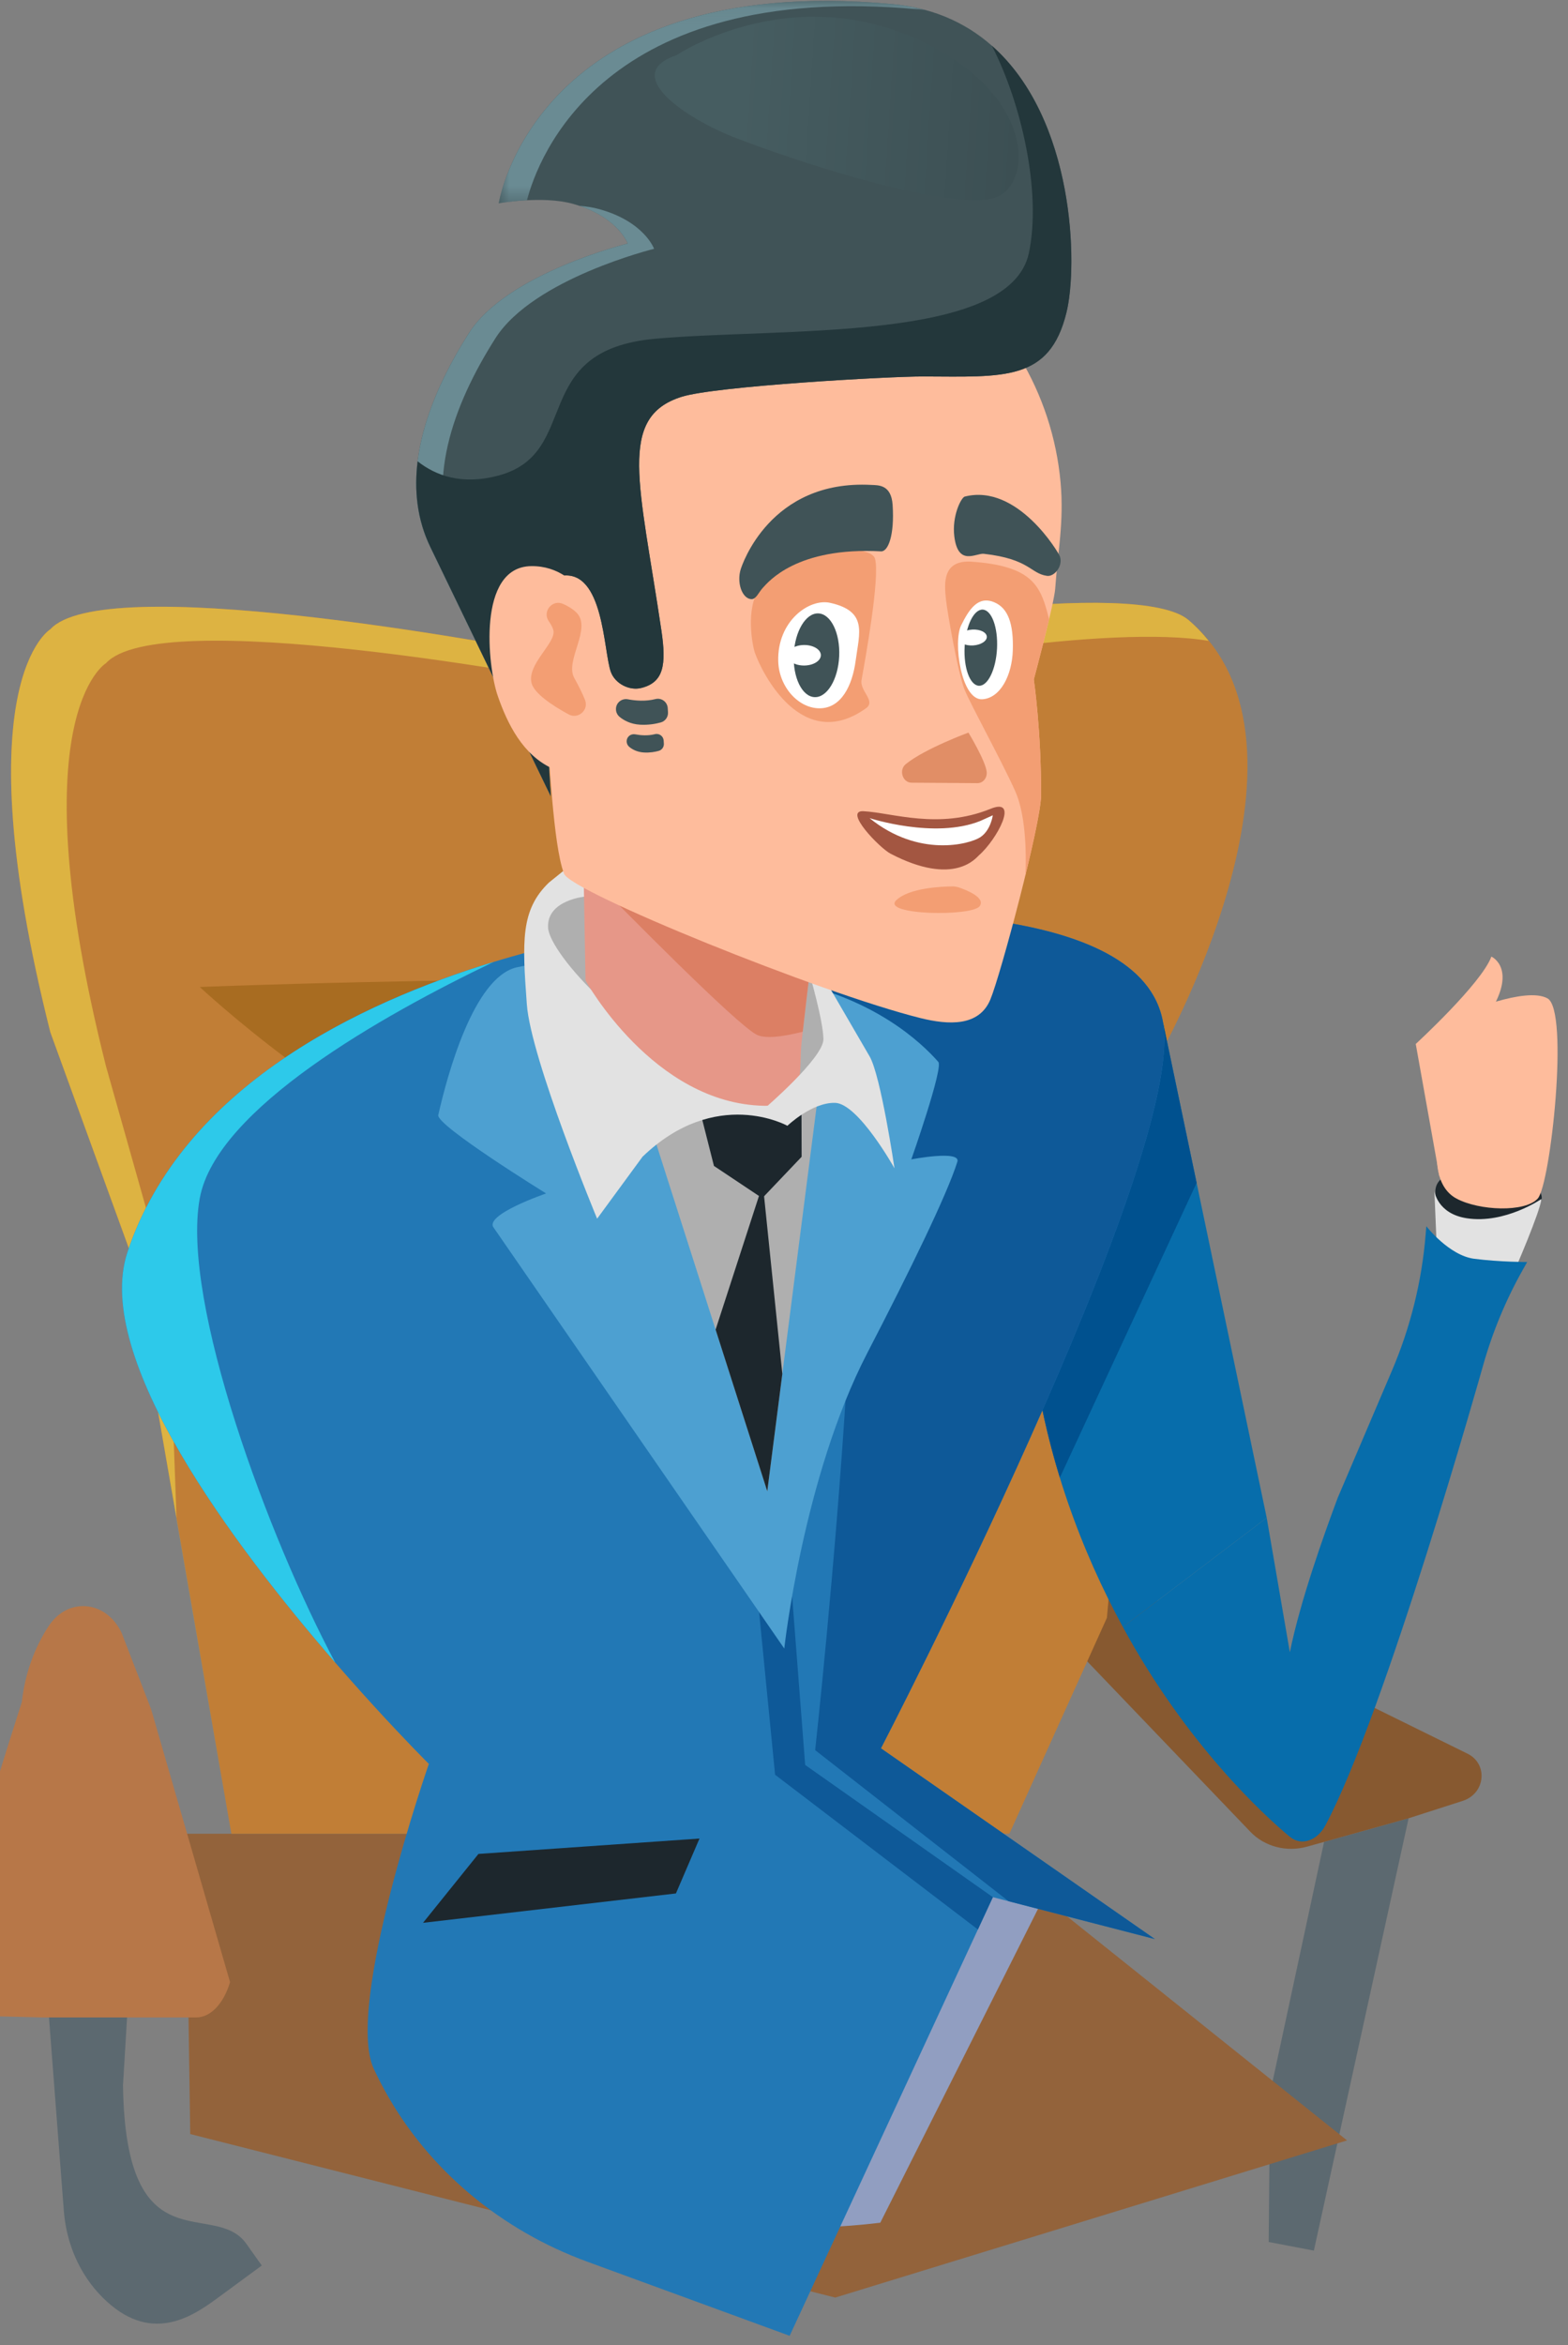 <svg width="97" height="145" viewBox="0 0 97 145" fill="none" xmlns="http://www.w3.org/2000/svg">
<rect x="0" y="0" width="97" height="145" fill="#808080" stroke="none"/>
<path fill-rule="evenodd" clip-rule="evenodd" d="M95.372 74.148C95.372 74.148 95.584 73.122 93.416 72.754C91.249 72.385 88.601 72.13 88.802 73.899C88.993 75.578 93.608 77.231 93.608 77.231L94.827 75.3L95.372 74.148Z" fill="#1D272D"/>
<path fill-rule="evenodd" clip-rule="evenodd" d="M93.707 78.539C93.707 78.539 95.276 74.935 95.355 74.136C95.355 74.136 93.104 75.685 90.751 75.329C88.894 75.049 88.734 73.634 88.734 73.634L88.914 77.93C88.914 77.93 90.65 80.007 91.37 79.758C92.09 79.509 93.707 78.539 93.707 78.539Z" fill="#E2E2E2"/>
<path fill-rule="evenodd" clip-rule="evenodd" d="M88.906 71.332C88.906 71.332 88.692 73.355 90.099 74.109C91.505 74.864 94.339 74.977 95.128 74.109C95.916 73.243 97.09 62.487 95.732 61.732C94.373 60.977 90.499 62.666 90.499 62.666C90.499 62.666 89.749 65.09 90.099 66.278C90.449 67.468 88.906 71.332 88.906 71.332Z" fill="#FEBC9C"/>
<path fill-rule="evenodd" clip-rule="evenodd" d="M55.776 24.427C55.776 24.427 54.599 23.675 55.803 21.835C57.007 19.995 58.621 17.881 59.781 19.231C60.882 20.512 58.956 25.021 58.956 25.021L56.711 24.601L55.776 24.427Z" fill="#1D272D"/>
<path fill-rule="evenodd" clip-rule="evenodd" d="M57.54 25.495C56.844 25.077 56.066 24.657 55.679 24.363C55.679 24.363 57.832 23.561 59.034 21.506C59.623 20.497 59.633 19.001 59.633 19.001L61.397 20.68C61.811 21.073 62.04 21.62 62.036 22.191C62.031 22.951 61.732 23.797 61.359 24.346C61.09 24.741 60.1 25.392 59.239 25.683C58.673 25.873 58.052 25.802 57.54 25.495Z" fill="#E2E2E2"/>
<path fill-rule="evenodd" clip-rule="evenodd" d="M50.762 19.787C50.762 19.787 41.791 12.347 41.535 11.114C41.279 9.88 48.64 15.197 48.64 15.197C48.64 15.197 48.247 13.582 49.457 13.214C49.457 13.214 49.874 11.84 51.155 11.809L52.282 12.453C52.282 12.453 52.164 11.6 53.064 11.706C53.963 11.811 60.294 18.366 59.307 20.94C58.308 23.544 56.752 23.804 56.752 23.804L50.762 19.787Z" fill="#E69788"/>
<path fill-rule="evenodd" clip-rule="evenodd" d="M59.263 20.066C59.263 20.066 58.658 16.248 58.202 15.096C57.745 13.944 56.604 12.235 54.257 12.003C51.91 11.771 52.243 11.793 52.243 11.793C52.243 11.793 52.243 13.604 53.953 13.952C55.662 14.299 55.833 15.175 55.833 15.175C55.833 15.175 54.872 16.748 55.387 18.219C55.901 19.689 57.503 20.798 59.263 20.066Z" fill="#E69788"/>
<path fill-rule="evenodd" clip-rule="evenodd" d="M15.241 138.739L16.194 140.081L13.385 142.145C11.757 143.34 9.228 144.936 6.344 142.055C4.917 140.63 4.102 138.704 3.948 136.693L2.619 119.396H8.182L7.609 128.937C7.769 140.258 13.241 135.922 15.241 138.739Z" fill="#5C6970"/>
<path fill-rule="evenodd" clip-rule="evenodd" d="M78.565 129.445L78.484 138.627L81.279 139.16L87.14 112.427L81.91 113.888L78.565 129.445Z" fill="#5C6970"/>
<path fill-rule="evenodd" clip-rule="evenodd" d="M62.382 94.451L63.639 98.949L77.352 113.264C78.231 114.182 79.588 114.536 80.862 114.181L87.14 112.427L90.486 111.352C91.889 110.902 92.075 109.069 90.783 108.433L62.382 94.451Z" fill="#875930"/>
<path fill-rule="evenodd" clip-rule="evenodd" d="M11.495 113.385L11.768 131.953L51.668 142.064L83.332 132.346L59.624 113.385H11.495Z" fill="#93633B"/>
<path fill-rule="evenodd" clip-rule="evenodd" d="M73.514 38.33C70.433 35.732 51.921 38.474 45.062 40.677C42.576 41.476 39.956 41.616 37.41 41.094C29.525 39.48 6.331 35.379 3.114 38.91C3.114 38.91 -2.35 42.139 3.114 63.824L8.059 77.427L14.313 113.385H20.397H24.017H56.38H62.442L68.476 100.033L71.544 65.598C71.544 65.598 82.767 46.13 73.514 38.33Z" fill="#C17E36"/>
<path fill-rule="evenodd" clip-rule="evenodd" d="M10.924 93.933L10.396 79.524L6.555 65.921C1.091 44.236 6.555 41.008 6.555 41.008C9.772 37.477 32.965 41.577 40.851 43.192C43.397 43.713 46.017 43.573 48.503 42.775C54.386 40.885 68.832 38.602 74.771 39.629C74.4 39.17 73.991 38.731 73.515 38.33C70.433 35.732 51.922 38.474 45.062 40.677C42.577 41.476 39.956 41.616 37.41 41.094C29.524 39.48 6.331 35.379 3.114 38.91C3.114 38.91 -2.349 42.139 3.114 63.824L8.059 77.427L14.312 113.385L10.924 93.933Z" fill="#DDB342"/>
<path fill-rule="evenodd" clip-rule="evenodd" d="M12.359 61.028C12.359 61.028 54.22 59.356 60.104 62.37C65.987 65.383 58.746 87.55 58.52 90.348C58.294 93.146 41.589 95.298 40.438 93.792C39.286 92.285 36.118 73.991 28.651 71.624C21.184 69.257 12.359 61.028 12.359 61.028Z" fill="#A86C21"/>
<path fill-rule="evenodd" clip-rule="evenodd" d="M60.013 116.858L40.087 135.812C40.087 135.812 44.341 138.645 54.456 137.435L64.238 117.982L60.013 116.858Z" fill="#919EC1"/>
<path fill-rule="evenodd" clip-rule="evenodd" d="M71.954 63.248L63.882 83.616C64.74 90.278 66.959 95.993 69.463 100.601L78.362 93.849L71.954 63.248Z" fill="#076DAB"/>
<path fill-rule="evenodd" clip-rule="evenodd" d="M71.954 63.248L63.882 83.616C64.236 86.364 64.824 88.948 65.566 91.363L74.025 73.141L71.954 63.248Z" fill="#00518F"/>
<path fill-rule="evenodd" clip-rule="evenodd" d="M7.526 100.969L9.256 105.443C9.317 105.601 9.372 105.762 9.419 105.926L14.231 122.559C13.831 123.898 13.024 124.742 12.142 124.742H2.619L-3.895 124.581C-4.876 124.514 1.35 105.244 1.35 105.244C1.543 103.5 2.127 101.885 3.009 100.546C4.208 98.726 6.575 98.951 7.526 100.969Z" fill="#B77748"/>
<path fill-rule="evenodd" clip-rule="evenodd" d="M40.447 57.293C40.447 57.293 13.59 60.312 7.885 77.427C4.589 87.316 26.529 109.064 26.529 109.064C26.529 109.064 21.323 124.035 23.121 127.912C23.34 128.384 23.572 128.841 23.816 129.284C26.53 134.214 31.041 137.91 36.327 139.844L48.85 144.427L61.421 117.306L71.445 119.898L54.496 108.103C54.496 108.103 73.375 71.697 71.954 63.248C70.241 53.07 40.447 57.293 40.447 57.293Z" fill="#2278B5"/>
<path fill-rule="evenodd" clip-rule="evenodd" d="M51.14 62.241C55.362 63.343 50.428 108.215 50.428 108.215L62.393 117.557L71.445 119.897L54.496 108.102C54.496 108.102 73.375 71.697 71.954 63.248C70.68 55.674 53.856 56.075 45.331 56.776C47.133 59.328 49.271 61.753 51.14 62.241Z" fill="#0E5998"/>
<path fill-rule="evenodd" clip-rule="evenodd" d="M49.002 98.683L49.81 109.13L61.421 117.306L60.494 119.304L47.949 109.736L46.77 97.757L49.002 98.683Z" fill="#0E5998"/>
<path fill-rule="evenodd" clip-rule="evenodd" d="M49.064 60.721C54.165 61.825 56.969 64.433 58.046 65.659C58.37 66.027 56.377 71.687 56.377 71.687C56.377 71.687 59.456 71.092 59.224 71.835C58.595 73.85 56.277 78.596 53.648 83.668C49.678 91.327 48.517 101.932 48.517 101.932L30.554 75.93C29.866 75.129 33.784 73.794 33.784 73.794C33.784 73.794 26.967 69.584 27.112 68.945C27.679 66.443 29.304 60.441 31.954 59.815C35.312 59.021 44.878 59.814 49.064 60.721Z" fill="#4DA0D1"/>
<path fill-rule="evenodd" clip-rule="evenodd" d="M39.812 68.277L47.465 92.207L50.729 66.77L46.89 67.746L41.536 68.024L39.812 68.277Z" fill="#AFAFAF"/>
<path fill-rule="evenodd" clip-rule="evenodd" d="M37.733 63.248C37.733 63.248 38.483 55.946 38.053 54.803C37.624 53.662 36.555 52.885 36.555 52.885C36.555 52.885 34.731 53.767 34.082 54.618C33.434 55.47 33.562 58.117 34.182 58.777C34.802 59.437 37.733 63.248 37.733 63.248Z" fill="#AFAFAF"/>
<path fill-rule="evenodd" clip-rule="evenodd" d="M43.339 68.827L44.166 72.091L47.155 74.085L49.591 71.526L49.582 68.677L43.339 68.827Z" fill="#1D272D"/>
<path fill-rule="evenodd" clip-rule="evenodd" d="M48.914 67.918L50.954 65.69C50.954 65.69 51.33 60.928 51.013 60.598C50.695 60.268 47.439 59.501 47.439 59.501L47.941 65.2L48.914 67.918Z" fill="#AFAFAF"/>
<path fill-rule="evenodd" clip-rule="evenodd" d="M36.219 55.433C36.219 55.433 33.796 55.644 33.906 57.374C34.01 58.993 39.206 64.749 43.998 65.734C44.428 65.822 44.841 65.97 45.231 66.166C45.236 66.169 45.241 66.171 45.246 66.173C45.958 66.534 48.711 69.609 48.711 69.609C48.711 69.609 44.296 67.148 39.749 71.522L36.939 75.354C36.939 75.354 32.838 65.479 32.591 62.098C32.307 58.206 32.2 56.261 33.961 54.568L36.171 52.787L36.219 55.433Z" fill="#E2E2E2"/>
<path fill-rule="evenodd" clip-rule="evenodd" d="M36.002 48.468L36.223 60.627C36.223 60.627 40.417 68.24 47.265 68.373C49.962 68.426 49.391 66.251 49.585 64.461C49.884 61.706 50.428 57.359 50.428 57.359L36.002 48.468Z" fill="#E69788"/>
<path fill-rule="evenodd" clip-rule="evenodd" d="M49.658 63.794C49.965 61.058 50.428 57.358 50.428 57.358L36.001 48.468L36.097 53.736C38.81 56.51 45.44 63.221 46.778 63.961C47.297 64.248 48.391 64.115 49.658 63.794Z" fill="#DC7F64"/>
<path fill-rule="evenodd" clip-rule="evenodd" d="M47.275 68.557C47.275 68.557 50.952 65.406 50.938 64.254C50.925 63.103 50.078 60.208 50.078 60.208L50.207 59.148C50.207 59.148 53.1 64.117 53.796 65.318C54.493 66.519 55.335 72.239 55.335 72.239C55.335 72.239 53.092 68.219 51.653 68.191C50.215 68.163 48.711 69.609 48.711 69.609L47.275 68.557Z" fill="#E2E2E2"/>
<path fill-rule="evenodd" clip-rule="evenodd" d="M47.19 73.213L44.269 82.213L47.465 92.207L48.397 84.948L47.19 73.213Z" fill="#1D272D"/>
<path fill-rule="evenodd" clip-rule="evenodd" d="M29.598 114.632L43.272 113.68L41.814 117.075L26.168 118.892L29.598 114.632Z" fill="#1D272D"/>
<path fill-rule="evenodd" clip-rule="evenodd" d="M63.06 22.059C64.49 24.423 65.363 27.084 65.61 29.835C65.83 32.276 65.432 34.145 65.278 36.394C65.215 37.314 63.954 42.013 63.954 42.013C63.954 42.013 64.422 45.21 64.402 49.19C64.393 50.928 61.905 60.271 61.264 61.806C60.566 63.476 58.691 63.386 56.935 62.948C50.732 61.401 35.309 55.145 34.89 54.022C34.199 52.171 34.014 46.821 33.733 44.337C32.633 34.576 35.186 24.367 35.186 24.367C35.186 24.367 58.823 18.773 63.06 22.059Z" fill="#FEBC9C"/>
<path fill-rule="evenodd" clip-rule="evenodd" d="M56.386 48.395C55.83 48.391 55.589 47.607 56.034 47.246C57.224 46.283 59.91 45.298 59.91 45.298C59.91 45.298 60.98 47.06 61.039 47.735C61.071 48.109 60.806 48.427 60.466 48.424L56.386 48.395Z" fill="#E18E66"/>
<path fill-rule="evenodd" clip-rule="evenodd" d="M37.79 41.55C38.054 42.27 38.93 42.725 39.673 42.538C41.051 42.192 41.234 41.131 40.915 38.98C39.568 29.891 38.178 25.794 42.163 24.536C44.259 23.874 55.031 23.271 57.113 23.278C62.102 23.292 64.931 23.604 65.977 19.312C66.911 15.481 66.272 1.259 55.165 0.247C33.103 -1.764 30.852 12.571 30.852 12.571C30.852 12.571 33.563 12.079 35.451 12.606C38.234 13.384 38.83 15.057 38.83 15.057C38.83 15.057 31.363 16.894 29.013 20.589C26.353 24.771 24.611 29.666 26.621 33.822L34.069 49.227C34.069 49.227 33.121 35.862 34.722 35.604C37.363 35.179 37.326 40.285 37.79 41.55Z" fill="#405357"/>
<mask id="mask0" mask-type="alpha" maskUnits="userSpaceOnUse" x="30" y="0" width="28" height="13">
<path fill-rule="evenodd" clip-rule="evenodd" d="M30.852 0.053H57.277V12.571H30.852V0.053Z" fill="white"/>
</mask>
<g mask="url(#mask0)">
<path fill-rule="evenodd" clip-rule="evenodd" d="M32.6 12.383C33.258 9.838 37.254 -1.207 56.799 0.575C56.961 0.59 57.12 0.608 57.277 0.628C56.619 0.446 55.916 0.315 55.165 0.246C33.103 -1.764 30.852 12.571 30.852 12.571C30.852 12.571 31.609 12.435 32.6 12.383Z" fill="#6A8B93"/>
</g>
<path fill-rule="evenodd" clip-rule="evenodd" d="M33.884 45.795L28.254 34.151C26.244 29.994 27.987 25.099 30.647 20.917C32.997 17.222 40.463 15.385 40.463 15.385C40.463 15.385 39.868 13.712 37.085 12.935C36.692 12.825 36.264 12.761 35.833 12.726C38.286 13.543 38.83 15.057 38.83 15.057C38.83 15.057 31.363 16.894 29.013 20.589C26.354 24.77 24.611 29.666 26.62 33.822L34.069 49.227C34.069 49.227 33.965 47.763 33.884 45.795Z" fill="#6A8B93"/>
<path fill-rule="evenodd" clip-rule="evenodd" d="M61.359 2.827C63.183 6.369 64.44 11.855 63.652 15.632C62.493 21.189 48.455 20.237 40.541 20.945C32.628 21.654 36.035 28.001 30.853 29.4C28.572 30.015 26.943 29.402 25.835 28.523C25.61 30.346 25.809 32.144 26.621 33.822L34.069 49.227C34.069 49.227 33.121 35.862 34.722 35.604C37.363 35.179 37.326 40.285 37.79 41.55C38.054 42.27 38.929 42.725 39.673 42.538C41.05 42.192 41.234 41.131 40.915 38.98C39.568 29.891 38.178 25.794 42.164 24.536C44.259 23.873 55.031 23.271 57.113 23.278C62.102 23.292 64.931 23.604 65.977 19.312C66.692 16.378 66.485 7.348 61.359 2.827Z" fill="#23373B"/>
<path fill-rule="evenodd" clip-rule="evenodd" d="M63.954 42.013C63.954 42.013 64.508 39.949 64.9 38.289C64.401 36.337 64.007 35.004 60.121 34.731C58.286 34.602 58.422 36.08 58.512 37C58.596 37.867 59.283 41.686 59.664 42.63C60.046 43.574 61.957 47.028 62.8 48.912C63.296 50.018 63.527 51.846 63.436 54.11C63.977 51.899 64.398 49.903 64.402 49.19C64.422 45.21 63.954 42.013 63.954 42.013Z" fill="#F39E73"/>
<path fill-rule="evenodd" clip-rule="evenodd" d="M62.654 40.218C62.606 41.736 61.901 43.154 60.779 43.237C59.463 43.333 58.945 39.693 59.463 38.657C59.938 37.706 60.489 36.816 61.502 37.238C62.359 37.594 62.707 38.561 62.654 40.218Z" fill="white"/>
<path fill-rule="evenodd" clip-rule="evenodd" d="M61.678 40.099C61.611 41.399 61.109 42.43 60.556 42.402C60.002 42.374 59.607 41.297 59.674 39.997C59.74 38.697 60.242 37.666 60.796 37.694C61.349 37.722 61.744 38.799 61.678 40.099Z" fill="#405357"/>
<path fill-rule="evenodd" clip-rule="evenodd" d="M59.293 39.473C59.31 39.744 59.716 39.938 60.2 39.909C60.684 39.878 61.063 39.634 61.046 39.364C61.029 39.093 60.623 38.898 60.139 38.928C59.655 38.958 59.276 39.202 59.293 39.473Z" fill="white"/>
<path fill-rule="evenodd" clip-rule="evenodd" d="M59.308 54.87C59.181 54.828 59.051 54.807 58.919 54.808C58.276 54.814 56.231 54.894 55.441 55.667C54.498 56.59 60.144 56.685 60.607 56.027C60.978 55.499 59.789 55.033 59.308 54.87Z" fill="#F39E73"/>
<path fill-rule="evenodd" clip-rule="evenodd" d="M37.419 39.918C37.269 38.89 36.917 37.894 36.337 37.032C35.647 36.005 34.538 34.983 32.86 35.005C29.506 35.048 30.166 41.212 30.786 43.011C31.39 44.765 32.346 46.675 34.151 47.508C35.05 47.923 36.884 47.207 37.263 46.381C37.805 45.197 37.932 43.434 37.419 39.918Z" fill="#FEBC9C"/>
<path fill-rule="evenodd" clip-rule="evenodd" d="M33.953 38.419C33.529 37.819 34.161 37.042 34.833 37.341C35.153 37.483 35.445 37.661 35.666 37.884C36.638 38.864 34.918 40.846 35.528 41.926C35.825 42.454 36.039 42.903 36.19 43.278C36.442 43.902 35.764 44.494 35.174 44.171C34.195 43.637 33.031 42.877 32.879 42.222C32.612 41.068 34.353 39.788 34.24 39.014C34.215 38.842 34.106 38.635 33.953 38.419Z" fill="#F39E73"/>
<path fill-rule="evenodd" clip-rule="evenodd" d="M65.569 34.405C65.496 34.187 62.95 29.879 59.683 30.704C59.461 30.76 58.877 31.909 59.037 33.175C59.272 35.041 60.374 34.188 60.865 34.243C63.704 34.565 63.736 35.461 64.769 35.606C65.221 35.67 65.772 35.01 65.569 34.405Z" fill="#405357"/>
<path fill-rule="evenodd" clip-rule="evenodd" d="M41.84 3.417C41.84 3.417 49.582 -1.79 58.253 3.199C63.69 6.328 63.869 11.024 61.799 12.116C59.729 13.208 51.003 10.628 45.532 8.536C42.504 7.378 38.335 4.605 41.84 3.417Z" fill="url(#paint0_linear)"/>
<path fill-rule="evenodd" clip-rule="evenodd" d="M38.841 43.239C39.306 43.327 39.937 43.38 40.549 43.225C40.919 43.131 41.283 43.399 41.307 43.781L41.324 44.04C41.342 44.327 41.16 44.59 40.884 44.668C40.57 44.756 40.119 44.839 39.597 44.809C38.985 44.775 38.566 44.521 38.33 44.326C38.185 44.206 38.102 44.029 38.105 43.841V43.831C38.111 43.448 38.463 43.168 38.841 43.239Z" fill="#405357"/>
<path fill-rule="evenodd" clip-rule="evenodd" d="M39.292 45.405C39.626 45.468 40.077 45.506 40.514 45.395C40.779 45.328 41.039 45.519 41.056 45.792L41.068 45.978C41.081 46.183 40.951 46.371 40.754 46.427C40.529 46.49 40.207 46.55 39.834 46.528C39.396 46.503 39.096 46.321 38.928 46.182C38.824 46.096 38.765 45.97 38.766 45.835V45.829C38.77 45.554 39.023 45.355 39.292 45.405Z" fill="#405357"/>
<path fill-rule="evenodd" clip-rule="evenodd" d="M53.569 43.796C54.21 43.34 53.174 42.734 53.297 42.047C53.516 40.828 54.449 35.699 54.131 34.547C53.861 33.565 49.02 33.649 46.979 36.418C46.121 37.583 46.528 39.882 46.703 40.374C47.163 41.662 49.635 46.597 53.569 43.796Z" fill="#F39E73"/>
<path fill-rule="evenodd" clip-rule="evenodd" d="M52.935 40.837C52.727 42.41 52.036 43.785 50.713 43.796C49.39 43.807 48.182 42.463 48.143 40.876C48.082 38.395 50.064 36.986 51.354 37.275C53.685 37.796 53.162 39.118 52.935 40.837Z" fill="white"/>
<path fill-rule="evenodd" clip-rule="evenodd" d="M51.914 40.582C51.847 42.012 51.164 43.142 50.389 43.105C49.613 43.069 49.038 41.881 49.105 40.452C49.172 39.022 49.855 37.892 50.63 37.928C51.406 37.965 51.98 39.153 51.914 40.582Z" fill="#405357"/>
<path fill-rule="evenodd" clip-rule="evenodd" d="M48.711 40.525C48.714 40.875 49.179 41.155 49.75 41.151C50.322 41.146 50.782 40.858 50.78 40.508C50.777 40.158 50.311 39.878 49.74 39.882C49.169 39.887 48.708 40.175 48.711 40.525Z" fill="white"/>
<path fill-rule="evenodd" clip-rule="evenodd" d="M46.494 37.047C46.38 37.046 46.264 37.003 46.156 36.913C45.776 36.599 45.626 35.834 45.82 35.204C45.89 34.977 47.62 29.646 53.899 29.983C54.325 30.006 55.136 29.945 55.22 31.224C55.343 33.109 54.94 34.1 54.513 34.092C49.28 33.807 47.536 35.979 47.195 36.341C46.938 36.614 46.779 37.05 46.494 37.047Z" fill="#405357"/>
<path fill-rule="evenodd" clip-rule="evenodd" d="M55.094 52.787C54.42 52.436 52.146 50.093 53.417 50.159C55.204 50.253 58.064 51.317 61.281 50.009C63.088 49.274 61.668 51.92 60.559 52.885C60.387 53.035 59.035 54.839 55.094 52.787Z" fill="#A35641"/>
<path fill-rule="evenodd" clip-rule="evenodd" d="M91.201 77.833C89.638 77.632 88.235 75.82 88.235 75.82L88.191 76.359C87.953 79.241 87.254 82.066 86.119 84.726L82.752 92.618C81.878 94.951 80.433 99.015 79.793 102.161L78.362 93.85L69.463 100.601C73.4 107.848 78.183 112.238 79.786 113.567C80.539 114.191 81.509 113.765 81.979 112.889C85.706 105.934 91.751 84.416 91.751 84.416C92.331 82.36 93.153 80.38 94.201 78.519L94.474 78.034C94.474 78.034 92.763 78.034 91.201 77.833Z" fill="#076DAB"/>
<path fill-rule="evenodd" clip-rule="evenodd" d="M53.794 50.587C53.794 50.587 57.823 51.895 60.639 50.763L61.417 50.411C61.417 50.411 61.295 51.342 60.639 51.77C59.983 52.197 56.838 53.053 53.794 50.587Z" fill="white"/>
<path fill-rule="evenodd" clip-rule="evenodd" d="M89.04 72.701L87.581 64.55C87.581 64.55 91.656 60.808 92.26 59.147C92.26 59.147 93.984 59.914 91.992 62.873C90.998 64.348 90.096 65.068 90.096 65.068C90.096 65.068 92.906 67.684 93.052 70.234C93.199 72.783 90.382 74.688 89.04 72.701Z" fill="#FEBC9C"/>
<path fill-rule="evenodd" clip-rule="evenodd" d="M12.359 74.085C13.376 68.558 23.654 62.776 30.529 59.482C22.258 62.006 11.295 67.199 7.885 77.427C5.714 83.942 14.494 95.602 20.739 102.802C16.665 95.192 11.176 80.511 12.359 74.085Z" fill="#2DC9EA"/>
<defs>
<linearGradient id="paint0_linear" x1="45.429" y1="10.941" x2="62.783" y2="12.072" gradientUnits="userSpaceOnUse">
<stop stop-color="#465D61"/>
<stop offset="1" stop-color="#3C4F53"/>
</linearGradient>
</defs>
</svg>
